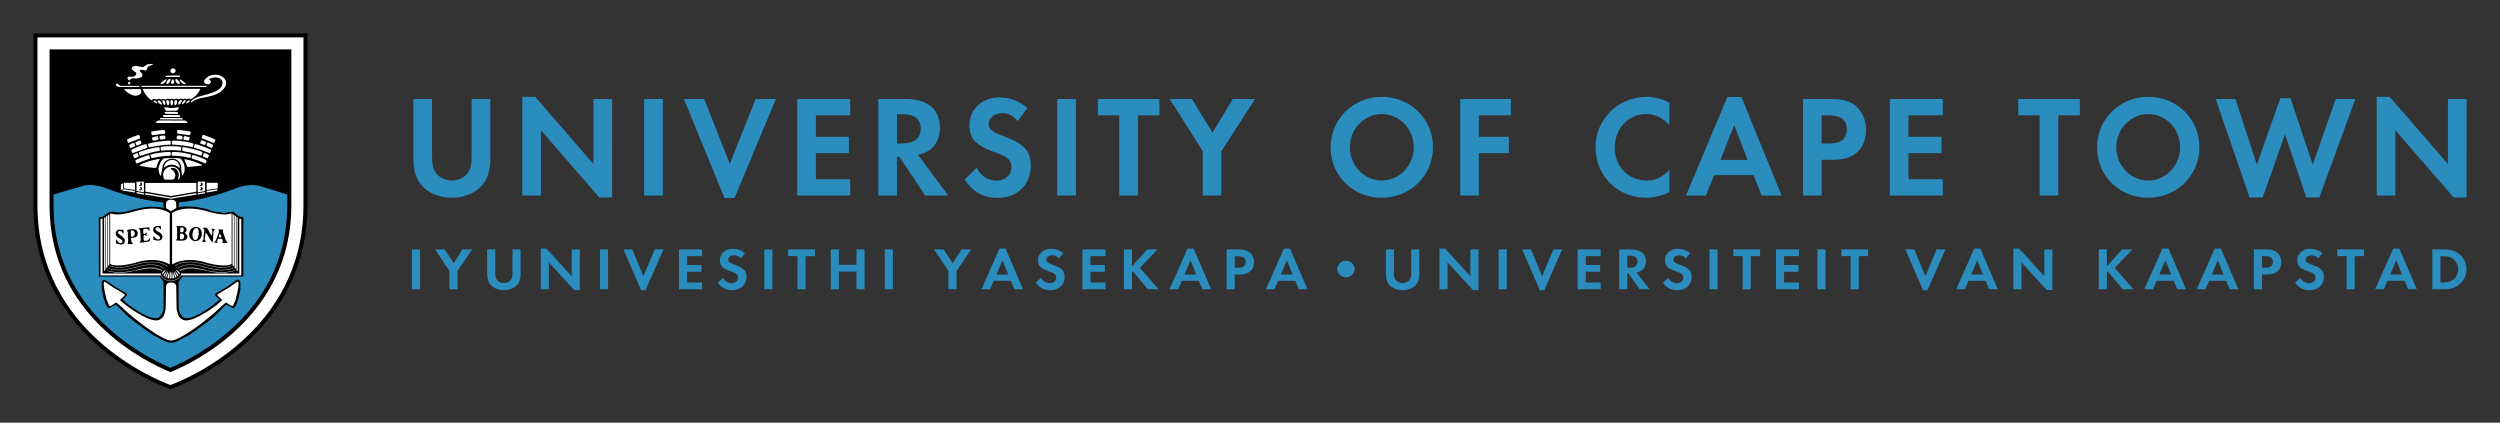 <?xml version="1.0" encoding="UTF-8" standalone="no"?>
<!-- Generator: Adobe Illustrator 11 Build 196, SVG Export Plug-In . SVG Version: 6.0.0 Build 78)  -->

<svg
   xmlns:ns5="http://ns.adobe.com/SaveForWeb/1.0/"
   xmlns:ns4="http://ns.adobe.com/Variables/1.0/"
   xmlns:ns3="http://ns.adobe.com/AdobeIllustrator/10.0/"
   xmlns:xapGImg="http://ns.adobe.com/xap/1.0/g/img/"
   xmlns:xap="http://ns.adobe.com/xap/1.0/"
   xmlns:x="adobe:ns:meta/"
   xmlns:dc="http://purl.org/dc/elements/1.1/"
   xmlns:cc="http://creativecommons.org/ns#"
   xmlns:rdf="http://www.w3.org/1999/02/22-rdf-syntax-ns#"
   xmlns:svg="http://www.w3.org/2000/svg"
   xmlns="http://www.w3.org/2000/svg"
   xmlns:sodipodi="http://sodipodi.sourceforge.net/DTD/sodipodi-0.dtd"
   xmlns:inkscape="http://www.inkscape.org/namespaces/inkscape"
   ns3:viewOrigin="115.6538 447.5581"
   ns3:rulerOrigin="0 0"
   ns3:pageBounds="0 842 595 0"
   width="373.967"
   height="63.226"
   viewBox="0 0 373.967 63.226"
   overflow="visible"
   enable-background="new 0 0 363.968 53.226"
   xml:space="preserve"
   version="1.1"
   id="svg249"
   sodipodi:docname="UCT_Horizontal.svg"
   inkscape:version="0.92.3 (2405546, 2018-03-11)"
   style="overflow:visible"><rect x="0" y="0" width="373.967" height="63.226" fill="#333333" stroke="none"/><defs
   id="defs253" /><sodipodi:namedview
   pagecolor="#ffffff"
   bordercolor="#666666"
   borderopacity="1"
   objecttolerance="10"
   gridtolerance="10"
   guidetolerance="10"
   inkscape:pageopacity="0"
   inkscape:pageshadow="2"
   inkscape:window-width="1920"
   inkscape:window-height="1017"
   id="namedview251"
   showgrid="false"
   inkscape:zoom="0.7802884"
   inkscape:cx="186.98399"
   inkscape:cy="31.612999"
   inkscape:window-x="1592"
   inkscape:window-y="-8"
   inkscape:window-maximized="1"
   inkscape:current-layer="layer1"
   fit-margin-top="5"
   fit-margin-left="5"
   fit-margin-bottom="5"
   fit-margin-right="5" />
		
	<g
   inkscape:groupmode="layer"
   id="layer1"
   inkscape:label="Layer 1"
   transform="translate(5,5)"><path
     style="clip-rule:evenodd;fill:#2b8cbe;fill-rule:evenodd"
     inkscape:connector-curvature="0"
     id="path6"
     d="m 360.057,37.258 v -3.939 h 0.327 c 0.784,0 1.26,0.134 1.661,0.482 0.42,0.357 0.672,0.911 0.672,1.483 0,0.572 -0.252,1.144 -0.672,1.5 -0.383,0.331 -0.877,0.474 -1.661,0.474 z m -1.214,1.01 h 1.773 c 0.943,0 1.624,-0.205 2.222,-0.688 0.709,-0.554 1.129,-1.411 1.129,-2.287 0,-1.76 -1.372,-2.984 -3.341,-2.984 h -1.783 z m -4.534,-2.198 h -1.773 l 0.905,-2.144 z m 0.382,0.938 0.532,1.26 h 1.297 l -2.613,-6.083 h -0.915 l -2.697,6.083 h 1.288 l 0.56,-1.26 z m -7.458,1.26 v -4.949 h 1.4 v -1.01 h -4.004 v 1.01 h 1.391 v 4.949 z m -4.824,-5.396 c -0.522,-0.438 -1.148,-0.661 -1.829,-0.661 -1.102,0 -1.941,0.732 -1.941,1.706 0,0.822 0.392,1.242 1.531,1.635 0.476,0.161 0.719,0.268 0.84,0.34 0.243,0.152 0.364,0.366 0.364,0.616 0,0.482 -0.401,0.84 -0.943,0.84 -0.579,0 -1.045,-0.277 -1.325,-0.795 l -0.784,0.723 c 0.56,0.787 1.232,1.135 2.156,1.135 1.26,0 2.146,-0.804 2.146,-1.957 0,-0.947 -0.411,-1.375 -1.792,-1.858 -0.728,-0.259 -0.943,-0.429 -0.943,-0.75 0,-0.375 0.383,-0.661 0.905,-0.661 0.364,0 0.663,0.143 0.98,0.482 z m -9.042,2.18 v -1.733 h 0.42 c 0.831,0 1.213,0.268 1.213,0.857 0,0.59 -0.374,0.875 -1.139,0.875 h -0.494 z m 0,1.009 h 0.784 c 1.344,0 2.101,-0.679 2.101,-1.885 0,-0.545 -0.234,-1.072 -0.635,-1.412 -0.392,-0.331 -0.831,-0.456 -1.643,-0.456 h -1.82 v 5.958 h 1.213 z m -5.748,0.009 h -1.773 l 0.905,-2.144 z m 0.382,0.938 0.532,1.26 h 1.297 l -2.613,-6.083 h -0.915 l -2.697,6.083 h 1.288 l 0.56,-1.26 z m -8.222,-0.938 h -1.773 l 0.906,-2.144 z m 0.383,0.938 0.532,1.26 h 1.297 l -2.613,-6.083 h -0.915 l -2.697,6.083 h 1.288 l 0.56,-1.26 z M 310.16,34.829 v -2.52 h -1.213 v 5.958 h 1.213 V 35.73 l 0.149,-0.144 2.212,2.68 h 1.596 l -2.772,-3.207 2.632,-2.751 h -1.531 z m -13.991,3.439 h 1.213 v -4.029 l 3.79,4.145 h 0.84 v -6.075 h -1.213 v 4.011 l -3.79,-4.145 h -0.84 z m -4.535,-2.198 h -1.773 l 0.905,-2.144 z m 0.383,0.938 0.532,1.26 h 1.297 l -2.613,-6.083 h -0.915 l -2.697,6.083 h 1.288 l 0.56,-1.26 z M 281.35,32.309 h -1.325 l 2.641,6.11 h 0.654 l 2.688,-6.11 h -1.315 l -1.681,4.002 z m -8.307,5.959 v -4.949 h 1.4 v -1.01 h -4.004 v 1.01 h 1.391 v 4.949 z m -4.964,-5.959 h -1.213 v 5.958 h 1.213 z m -3.977,1.01 v -1.01 h -3.444 v 5.958 h 3.444 v -1.009 h -2.23 V 35.65 h 2.146 v -1.01 h -2.146 v -1.322 h 2.23 z m -7.215,4.949 v -4.949 h 1.4 v -1.01 h -4.004 v 1.01 h 1.391 v 4.949 z m -4.964,-5.959 h -1.213 v 5.958 h 1.213 z m -4.087,0.563 c -0.523,-0.438 -1.148,-0.661 -1.83,-0.661 -1.101,0 -1.941,0.732 -1.941,1.706 0,0.822 0.392,1.242 1.53,1.635 0.476,0.161 0.719,0.268 0.84,0.34 0.243,0.152 0.364,0.366 0.364,0.616 0,0.482 -0.401,0.84 -0.942,0.84 -0.579,0 -1.045,-0.277 -1.326,-0.795 l -0.784,0.723 c 0.56,0.787 1.232,1.135 2.156,1.135 1.26,0 2.147,-0.804 2.147,-1.957 0,-0.947 -0.411,-1.375 -1.792,-1.858 -0.729,-0.259 -0.943,-0.429 -0.943,-0.75 0,-0.375 0.383,-0.661 0.905,-0.661 0.364,0 0.663,0.143 0.98,0.482 z m -9.416,2.18 v -1.805 h 0.373 c 0.756,0 1.167,0.304 1.167,0.885 0,0.598 -0.411,0.92 -1.186,0.92 z m 1.372,0.705 c 0.915,-0.179 1.418,-0.777 1.418,-1.688 0,-1.116 -0.803,-1.76 -2.203,-1.76 h -1.801 v 5.958 h 1.213 v -2.394 h 0.159 l 1.68,2.394 h 1.493 z m -5.349,-2.438 v -1.01 h -3.444 v 5.958 h 3.444 v -1.009 h -2.23 V 35.65 h 2.146 v -1.01 h -2.146 v -1.322 h 2.23 z m -10.424,-1.01 h -1.325 l 2.642,6.11 h 0.653 l 2.688,-6.11 h -1.316 l -1.68,4.002 z m -3.629,0 h -1.214 v 5.958 h 1.214 z m -10.07,5.959 h 1.213 v -4.029 l 3.789,4.145 h 0.84 v -6.075 h -1.213 v 4.011 l -3.79,-4.145 h -0.84 v 6.093 z m -6.802,-5.959 h -1.213 v 3.645 c 0,0.697 0.14,1.188 0.458,1.59 0.429,0.536 1.194,0.858 2.044,0.858 0.85,0 1.615,-0.322 2.044,-0.858 0.317,-0.402 0.458,-0.893 0.458,-1.59 v -3.645 h -1.213 v 3.413 c 0,0.607 -0.037,0.804 -0.196,1.063 -0.206,0.339 -0.625,0.554 -1.092,0.554 -0.467,0 -0.887,-0.214 -1.092,-0.554 -0.159,-0.259 -0.196,-0.456 -0.196,-1.063 v -3.413 z m -7.168,1.697 c -0.728,0 -1.307,0.554 -1.307,1.233 0,0.688 0.579,1.242 1.307,1.242 0.7,0 1.279,-0.562 1.279,-1.242 0,-0.678 -0.579,-1.233 -1.279,-1.233 z m -7.979,2.064 h -1.773 l 0.905,-2.144 z m 0.382,0.938 0.532,1.26 h 1.297 l -2.613,-6.083 h -0.915 l -2.697,6.083 h 1.288 l 0.56,-1.26 z m -9.051,-1.956 v -1.733 h 0.42 c 0.831,0 1.213,0.268 1.213,0.857 0,0.59 -0.374,0.875 -1.139,0.875 h -0.494 z m 0,1.009 h 0.784 c 1.344,0 2.1,-0.679 2.1,-1.885 0,-0.545 -0.233,-1.072 -0.635,-1.412 -0.392,-0.331 -0.831,-0.456 -1.643,-0.456 h -1.82 v 5.958 h 1.213 v -2.205 z m -5.748,0.009 h -1.773 l 0.905,-2.144 z m 0.382,0.938 0.532,1.26 h 1.297 l -2.613,-6.083 h -0.915 l -2.697,6.083 h 1.288 l 0.56,-1.26 z m -10.003,-2.179 v -2.52 h -1.213 v 5.958 h 1.213 V 35.73 l 0.149,-0.144 2.212,2.68 h 1.596 l -2.772,-3.207 2.632,-2.751 h -1.531 z m -3.977,-1.51 v -1.01 h -3.444 v 5.958 h 3.444 v -1.009 h -2.23 V 35.65 h 2.146 v -1.01 h -2.146 v -1.322 h 2.23 z m -6.317,-0.447 c -0.523,-0.438 -1.148,-0.661 -1.83,-0.661 -1.101,0 -1.941,0.732 -1.941,1.706 0,0.822 0.392,1.242 1.531,1.635 0.476,0.161 0.719,0.268 0.84,0.34 0.243,0.152 0.364,0.366 0.364,0.616 0,0.482 -0.401,0.84 -0.943,0.84 -0.579,0 -1.045,-0.277 -1.325,-0.795 l -0.784,0.723 c 0.56,0.787 1.232,1.135 2.156,1.135 1.26,0 2.147,-0.804 2.147,-1.957 0,-0.947 -0.411,-1.375 -1.792,-1.858 -0.728,-0.259 -0.942,-0.429 -0.942,-0.75 0,-0.375 0.382,-0.661 0.905,-0.661 0.364,0 0.663,0.143 0.98,0.482 z m -8.212,3.198 h -1.773 l 0.905,-2.144 z m 0.382,0.938 0.532,1.26 h 1.297 l -2.613,-6.083 h -0.915 l -2.697,6.083 h 1.288 l 0.56,-1.26 z m -9.333,-1.474 v 2.733 h 1.213 v -2.733 l 2.184,-3.225 h -1.447 l -1.316,2.073 -1.344,-2.073 h -1.438 z m -8.315,-3.225 h -1.213 v 5.958 h 1.213 z m -8.073,2.305 v -2.305 h -1.213 v 5.958 h 1.213 v -2.644 h 2.632 v 2.644 h 1.213 v -5.958 h -1.213 v 2.305 z m -4.984,3.654 v -4.949 h 1.4 v -1.01 H 112.9 v 1.01 h 1.391 v 4.949 z m -4.964,-5.959 h -1.213 v 5.958 h 1.213 z m -4.087,0.563 c -0.522,-0.438 -1.147,-0.661 -1.829,-0.661 -1.102,0 -1.941,0.732 -1.941,1.706 0,0.822 0.392,1.242 1.531,1.635 0.476,0.161 0.719,0.268 0.84,0.34 0.243,0.152 0.364,0.366 0.364,0.616 0,0.482 -0.401,0.84 -0.943,0.84 -0.579,0 -1.045,-0.277 -1.325,-0.795 l -0.784,0.723 c 0.56,0.787 1.232,1.135 2.156,1.135 1.26,0 2.146,-0.804 2.146,-1.957 0,-0.947 -0.411,-1.375 -1.792,-1.858 -0.728,-0.259 -0.942,-0.429 -0.942,-0.75 0,-0.375 0.382,-0.661 0.905,-0.661 0.364,0 0.663,0.143 0.98,0.482 z m -6.441,0.447 v -1.01 h -3.444 v 5.958 h 3.444 v -1.009 h -2.23 V 35.65 h 2.146 v -1.01 h -2.146 v -1.322 h 2.23 z m -10.424,-1.01 h -1.325 l 2.641,6.11 h 0.653 l 2.688,-6.11 h -1.316 l -1.68,4.002 z m -3.63,0 h -1.213 v 5.958 h 1.213 z m -10.07,5.959 h 1.213 v -4.029 l 3.79,4.145 h 0.84 v -6.075 h -1.213 v 4.011 l -3.79,-4.145 h -0.84 z m -6.802,-5.959 h -1.214 v 3.645 c 0,0.697 0.14,1.188 0.458,1.59 0.429,0.536 1.195,0.858 2.044,0.858 0.85,0 1.615,-0.322 2.044,-0.858 0.317,-0.402 0.457,-0.893 0.457,-1.59 v -3.645 h -1.213 v 3.413 c 0,0.607 -0.037,0.804 -0.196,1.063 -0.206,0.339 -0.625,0.554 -1.092,0.554 -0.466,0 -0.887,-0.214 -1.092,-0.554 -0.159,-0.259 -0.196,-0.456 -0.196,-1.063 z m -6.86,3.225 v 2.733 h 1.213 v -2.733 l 2.184,-3.225 h -1.446 l -1.316,2.073 -1.344,-2.073 H 60.08 Z m -4.394,-3.225 h -1.213 v 5.958 h 1.213 z"
     ns3:knockout="Off" /><path
     style="clip-rule:evenodd;fill:#2b8cbe;fill-rule:evenodd"
     inkscape:connector-curvature="0"
     id="path8"
     d="m 350.527,24.253 h 2.791 v -9.767 l 8.716,10.048 h 1.933 V 9.809 h -2.792 v 9.724 L 352.46,9.484 h -1.933 z M 329.384,9.809 h -2.941 l 5.066,14.726 h 1.954 l 3.349,-9.442 3.177,9.442 h 1.954 l 5.388,-14.726 h -2.941 l -3.435,9.832 -3.328,-9.962 h -1.524 l -3.5,9.962 z m -13.027,2.253 c 2.641,0 4.766,2.23 4.766,4.959 0,2.75 -2.147,4.981 -4.766,4.981 -2.641,0 -4.788,-2.23 -4.788,-4.981 0,-2.729 2.147,-4.959 4.788,-4.959 z m 0,-2.578 c -4.294,0 -7.665,3.335 -7.665,7.58 0,4.245 3.328,7.515 7.665,7.515 4.272,0 7.643,-3.313 7.643,-7.558 0,-4.224 -3.349,-7.537 -7.643,-7.537 z M 302.896,24.253 V 12.256 h 3.22 V 9.809 h -9.21 v 2.447 h 3.199 V 24.253 Z M 285.612,12.256 V 9.809 h -7.922 v 14.444 h 7.922 v -2.447 h -5.131 v -3.898 h 4.938 v -2.447 h -4.938 v -3.205 z m -18.115,4.202 v -4.201 h 0.966 c 1.911,0 2.791,0.649 2.791,2.079 0,1.429 -0.859,2.122 -2.62,2.122 z m 0,2.447 h 1.803 c 3.092,0 4.831,-1.646 4.831,-4.569 0,-1.321 -0.537,-2.599 -1.46,-3.422 C 271.77,10.113 270.76,9.81 268.893,9.81 h -4.187 v 14.444 h 2.791 z m -11.076,0.021 h -4.08 l 2.083,-5.197 z m 0.88,2.274 1.224,3.053 h 2.984 L 255.498,9.505 h -2.104 l -6.204,14.748 h 2.962 L 251.44,21.2 Z M 244.724,10.372 c -1.224,-0.627 -2.233,-0.888 -3.436,-0.888 -4.229,0 -7.621,3.357 -7.621,7.558 0,4.245 3.306,7.536 7.557,7.536 1.202,0 2.232,-0.238 3.5,-0.845 V 20.42 c -1.117,1.126 -2.104,1.581 -3.371,1.581 -2.812,0 -4.809,-2.058 -4.809,-4.981 0,-2.772 2.061,-4.959 4.68,-4.959 1.331,0 2.34,0.477 3.5,1.624 z m -23.718,1.884 V 9.809 h -7.579 v 14.444 h 2.791 v -6.345 h 4.487 v -2.447 h -4.487 V 12.256 Z M 201.71,12.062 c 2.641,0 4.766,2.23 4.766,4.959 0,2.75 -2.146,4.981 -4.766,4.981 -2.641,0 -4.788,-2.23 -4.788,-4.981 0.001,-2.729 2.147,-4.959 4.788,-4.959 z m 0,-2.578 c -4.294,0 -7.665,3.335 -7.665,7.58 0,4.245 3.328,7.515 7.665,7.515 4.272,0 7.643,-3.313 7.643,-7.558 0,-4.224 -3.349,-7.537 -7.643,-7.537 z m -26.792,8.143 v 6.626 h 2.791 v -6.626 l 5.024,-7.818 h -3.328 l -3.027,5.024 -3.091,-5.024 h -3.307 z m -9.704,6.626 V 12.256 h 3.221 V 9.809 h -9.21 v 2.447 h 3.199 V 24.253 Z M 155.943,9.809 h -2.792 v 14.444 h 2.792 z m -7.254,1.364 c -1.202,-1.061 -2.641,-1.602 -4.208,-1.602 -2.533,0 -4.465,1.776 -4.465,4.136 0,1.992 0.901,3.01 3.521,3.963 1.095,0.39 1.653,0.649 1.932,0.823 0.558,0.368 0.837,0.888 0.837,1.494 0,1.169 -0.923,2.036 -2.168,2.036 -1.331,0 -2.404,-0.672 -3.048,-1.928 l -1.804,1.754 c 1.288,1.905 2.834,2.75 4.959,2.75 2.898,0 4.938,-1.949 4.938,-4.743 0,-2.295 -0.945,-3.334 -4.122,-4.504 -1.675,-0.628 -2.168,-1.04 -2.168,-1.819 0,-0.91 0.88,-1.603 2.083,-1.603 0.837,0 1.524,0.347 2.254,1.169 z m -19.512,5.285 v -4.375 h 0.858 c 1.74,0 2.684,0.736 2.684,2.144 0,1.451 -0.944,2.23 -2.727,2.23 h -0.815 z m 3.156,1.71 c 2.104,-0.433 3.263,-1.884 3.263,-4.093 0,-2.707 -1.847,-4.266 -5.067,-4.266 h -4.144 v 14.444 h 2.791 V 18.45 h 0.365 l 3.864,5.804 h 3.435 z M 122.176,12.256 V 9.809 h -7.922 v 14.444 h 7.922 v -2.447 h -5.131 v -3.898 h 4.938 v -2.447 h -4.938 v -3.205 z m -21.83,-2.447 h -3.048 l 6.075,14.812 h 1.503 l 6.183,-14.812 h -3.027 l -3.865,9.702 z m -6.201,0 h -2.791 v 14.444 h 2.791 z M 73.128,24.253 h 2.792 v -9.767 l 8.716,10.048 h 1.932 V 9.809 h -2.791 v 9.724 L 75.061,9.484 H 73.128 Z M 59.629,9.809 h -2.791 v 8.836 c 0,1.689 0.322,2.88 1.052,3.854 0.987,1.299 2.748,2.079 4.702,2.079 1.954,0 3.714,-0.78 4.702,-2.079 0.73,-0.975 1.052,-2.166 1.052,-3.854 V 9.809 h -2.792 v 8.272 c 0,1.473 -0.085,1.949 -0.451,2.577 -0.472,0.823 -1.438,1.343 -2.512,1.343 -1.074,0 -2.04,-0.52 -2.512,-1.343 -0.365,-0.628 -0.451,-1.104 -0.451,-2.577 V 9.809 Z"
     ns3:knockout="Off" /><g
     id="g238">
								<path
   style="clip-rule:evenodd;fill-rule:evenodd"
   inkscape:connector-curvature="0"
   id="path10"
   d="m 0,0 h 40.996 c 0,0 0,15.687 0,25.717 0,20.632 -20.498,27.509 -20.498,27.509 C 20.498,53.226 0,46.349 0,25.746 0,15.705 0,0 0,0 Z"
   ns3:knockout="Off" />
								<path
   style="clip-rule:evenodd;fill:#ffffff;fill-rule:evenodd"
   inkscape:connector-curvature="0"
   id="path12"
   d="M 40.393,0.598 V 25.717 C 40.393,44.74 22.558,51.835 20.498,52.591 18.438,51.835 0.603,44.742 0.603,25.746 V 0.598 Z"
   ns3:knockout="Off" />
								<path
   style="clip-rule:evenodd;fill-rule:evenodd"
   inkscape:connector-curvature="0"
   id="path14"
   d="M 38.584,25.717 C 38.584,42.218 24.16,49.17 20.498,50.664 16.835,49.17 2.412,42.221 2.412,25.746 V 2.393 h 36.172 z"
   ns3:knockout="Off" />
								<path
   style="clip-rule:evenodd;fill-rule:evenodd"
   inkscape:connector-curvature="0"
   id="path16"
   d="M 20.498,50.016 C 16.532,48.35 3.015,41.496 3.015,25.746 V 2.991 H 37.982 V 25.717 C 37.981,41.493 24.463,48.351 20.498,50.016 Z"
   ns3:knockout="Off" />
								<path
   style="fill:#ffffff"
   inkscape:connector-curvature="0"
   id="path18"
   d="m 20.654,19.917 c 0.815,0 1.284,0.595 1.284,1.284 0,0.176 -0.052,0.501 -0.205,0.646 h -0.086 c 0,0 -0.029,10e-4 -0.029,-0.057 0,-0.059 0.068,-0.19 0.089,-0.286 0.024,-0.114 0.034,-0.292 0.034,-0.351 0,-0.376 -0.31,-1.024 -0.756,-1.024 h -0.339 c -0.062,0 -0.068,0.044 -0.115,0.086 0.052,0.199 0.237,0.185 0.381,0.317 0.213,0.197 0.311,0.533 0.311,0.738 0,0.159 -0.143,0.602 -0.411,0.602 h -1.081 c -0.231,0 -0.287,-0.365 -0.287,-0.461 0,-0.058 -0.05,-0.128 -0.05,-0.187 0,-0.66 0.52,-1.307 1.26,-1.307 z"
   ns3:knockout="Off" />
								<path
   style="fill:#ffffff"
   inkscape:connector-curvature="0"
   id="path20"
   d="m 20.765,18.929 c 0.155,0 0.588,0.083 0.692,0.224 0.051,0.067 0.16,0.106 0.16,0.165 0,0.006 0.271,0.43 0.268,0.545 v 0.267 c -0.469,-0.384 -0.802,-0.495 -1.232,-0.495 -0.395,0 -0.738,0.136 -1.128,0.448 -0.008,-0.035 -0.034,-0.023 -0.034,-0.081 0,-0.06 0.042,-0.119 0.057,-0.168 0.183,-0.588 0.671,-0.905 1.217,-0.905 z"
   ns3:knockout="Off" />
								<path
   style="fill:#ffffff"
   inkscape:connector-curvature="0"
   id="path22"
   d="m 22.613,18.812 c 0.848,0.136 1.77,0.42 2.658,0.881 -0.056,0.034 -0.112,0.069 -0.159,0.073 -0.688,0.086 -1.384,0.174 -2.082,0.219 -0.153,-0.359 -0.45,-1.057 -0.45,-1.116 0,-0.058 0.003,-0.031 0.033,-0.057 z"
   ns3:knockout="Off" />
								<path
   style="fill:#ffffff"
   inkscape:connector-curvature="0"
   id="path24"
   d="m 18.666,18.788 0.257,0.029 c -0.275,0.401 -0.445,0.819 -0.546,1.288 h -0.375 c -0.472,0.001 -1.933,-0.259 -2.187,-0.362 0.913,-0.556 1.938,-0.758 2.851,-0.955 z"
   ns3:knockout="Off" />
								<path
   style="fill:#ffffff"
   inkscape:connector-curvature="0"
   id="path26"
   d="m 21.507,18.646 c 0.125,0.023 0.284,0.007 0.422,0.055 0.325,0.114 0.65,0.866 0.65,1.134 0,0.059 0.023,0.136 0.048,0.214 -0.027,0.029 -0.023,0.044 0.001,0.327 -0.022,0.271 -0.122,0.691 -0.412,0.929 -0.029,-0.747 -0.131,-0.561 -0.106,-1.259 0.009,-0.259 -0.102,-0.599 -0.361,-0.872 -0.346,-0.367 -0.618,-0.434 -0.985,-0.434 -0.879,0 -1.469,0.735 -1.469,1.329 0,0.059 -0.026,0.075 -0.035,0.097 -0.015,0.093 0.005,0.19 -0.009,0.281 -0.043,0.286 -0.191,0.564 -0.158,0.854 -0.191,-0.004 -0.341,-0.569 -0.341,-0.726 0,-0.059 -0.05,-0.141 -0.05,-0.2 0,-0.524 0.438,-1.601 0.9,-1.708 z"
   ns3:knockout="Off" />
								<path
   style="fill:#ffffff"
   inkscape:connector-curvature="0"
   id="path28"
   d="m 17.247,18.198 c 0.118,0 0.198,0.436 0.198,0.436 0,0.18 -0.165,0.131 -0.329,0.205 -0.234,0.106 -0.498,0.177 -0.742,0.258 -0.296,0.104 -0.616,0.253 -0.919,0.396 -0.1,-0.116 -0.208,-0.343 -0.208,-0.458 0,-0.206 1.917,-0.837 2,-0.837 z"
   ns3:knockout="Off" />
								<path
   style="fill:#ffffff"
   inkscape:connector-curvature="0"
   id="path30"
   d="m 23.827,18.176 c 0.132,0 2.085,0.643 2.085,0.87 0,0.081 -0.141,0.4 -0.208,0.4 -0.063,0 -0.568,-0.232 -0.845,-0.348 -0.336,-0.141 -0.722,-0.228 -1.086,-0.367 -0.106,-0.039 -0.106,-0.125 -0.106,-0.156 0,-0.014 0.07,-0.399 0.16,-0.399 z"
   ns3:knockout="Off" />
								<path
   style="fill:#ffffff"
   inkscape:connector-curvature="0"
   id="path32"
   d="m 15.586,17.894 c 0.079,0.146 0.179,0.411 0.179,0.47 0,0.095 -0.522,0.305 -0.632,0.33 -0.023,-0.017 -0.232,-0.405 -0.232,-0.47 -10e-4,-0.09 0.495,-0.331 0.685,-0.33 z"
   ns3:knockout="Off" />
								<path
   style="fill:#ffffff"
   inkscape:connector-curvature="0"
   id="path34"
   d="m 25.555,17.871 c 0.068,0 0.704,0.283 0.704,0.376 0,0.059 -0.125,0.299 -0.204,0.445 -0.047,-0.009 -0.71,-0.221 -0.71,-0.375 0,-0.076 0.148,-0.446 0.21,-0.446 z"
   ns3:knockout="Off" />
								<path
   style="fill:#ffffff"
   inkscape:connector-curvature="0"
   id="path36"
   d="m 20.889,17.729 c 0.061,0 0.098,0.005 0.568,0.023 0.669,0.024 1.417,0.162 2.133,0.381 v 0.122 c 0.001,0.1 -0.088,0.369 -0.171,0.369 -0.062,0 -0.681,-0.161 -1.001,-0.207 -0.293,-0.044 -0.617,-0.054 -0.913,-0.1 L 20.761,18.292 C 20.733,18.267 20.707,18.243 20.68,18.216 v -0.384 c 0.028,-0.046 0.146,-0.103 0.209,-0.103 z"
   ns3:knockout="Off" />
								<path
   style="fill:#ffffff"
   inkscape:connector-curvature="0"
   id="path38"
   d="m 20.474,17.729 c 0.054,0.074 0.082,0.175 0.082,0.235 0,0.347 -0.127,0.353 -0.461,0.353 h -0.313 c -0.392,0 -1.886,0.329 -2.053,0.329 -0.13,0 -0.21,-0.317 -0.21,-0.411 0,-0.059 0.002,-0.079 0.036,-0.122 0.169,-0.055 0.367,-0.1 0.566,-0.144 0.537,-0.117 1.087,-0.152 1.631,-0.217 z"
   ns3:knockout="Off" />
								<path
   style="fill:#ffffff"
   inkscape:connector-curvature="0"
   id="path40"
   d="m 22.419,16.999 c 0.266,0 2.876,0.577 2.876,0.812 0,0.12 -0.165,0.444 -0.206,0.482 -0.526,-0.166 -1.062,-0.351 -1.611,-0.49 -0.37,-0.091 -0.847,-0.095 -1.217,-0.269 0.023,-0.267 0.027,-0.281 -0.002,-0.312 0.029,-0.05 0.019,-0.223 0.16,-0.223 z"
   ns3:knockout="Off" />
								<path
   style="fill:#ffffff"
   inkscape:connector-curvature="0"
   id="path42"
   d="m 18.795,16.999 c 0.116,0.134 0.106,0.339 0.106,0.47 0,0.145 -0.186,0.126 -0.308,0.147 -0.394,0.07 -0.821,0.138 -1.208,0.259 -0.436,0.135 -0.996,0.35 -1.441,0.44 -0.081,-0.146 -0.18,-0.388 -0.18,-0.445 0,-0.167 0.521,-0.283 0.552,-0.292 0.785,-0.267 1.685,-0.486 2.479,-0.579 z"
   ns3:knockout="Off" />
								<path
   style="fill:#ffffff"
   inkscape:connector-curvature="0"
   id="path44"
   d="m 21.306,16.879 c 0.061,0 0.498,0.048 0.749,0.078 0.052,0.044 0.081,0.087 0.081,0.146 0,0.059 -0.025,0.17 -0.049,0.234 0.021,0.017 -0.011,0.123 -0.029,0.2 -0.625,-0.021 -0.863,-0.069 -0.924,-0.069 h -1.179 c -0.062,0 -0.546,0.048 -0.823,0.07 -0.09,-0.097 -0.106,-0.285 -0.106,-0.4 0,-0.059 0.002,-0.112 0.03,-0.155 0.251,-0.056 0.689,-0.104 0.752,-0.104 z"
   ns3:knockout="Off" />
								<path
   style="fill:#ffffff"
   inkscape:connector-curvature="0"
   id="path46"
   d="m 16.839,16.575 c 0.062,0 0.085,0.005 0.1,0.03 0.035,0.119 0.11,0.302 0.108,0.362 v 0.145 l -2.238,0.805 c -0.104,-0.146 -0.181,-0.365 -0.181,-0.423 0,-0.093 0.294,-0.229 0.329,-0.243 0.152,-0.073 1.5,-0.676 1.882,-0.676 z"
   ns3:knockout="Off" />
								<path
   style="fill:#ffffff"
   inkscape:connector-curvature="0"
   id="path48"
   d="m 24.235,16.551 c 0.148,0 2.345,0.734 2.345,0.918 0,0.059 -0.1,0.276 -0.159,0.395 -0.016,0.024 -0.026,0.03 -0.088,0.03 -0.062,0 -1.02,-0.4 -1.547,-0.584 -0.213,-0.074 -0.479,-0.113 -0.693,-0.202 -0.054,-0.023 -0.08,-0.086 -0.08,-0.144 0,-0.058 0.075,-0.264 0.134,-0.38 0.021,-0.009 0.026,-0.033 0.088,-0.033 z"
   ns3:knockout="Off" />
								<path
   style="fill:#ffffff"
   inkscape:connector-curvature="0"
   id="path50"
   d="m 15,16.362 c 0.062,0 0.065,0.025 0.086,0.034 0.061,0.114 0.136,0.332 0.136,0.391 0,0.103 -0.604,0.346 -0.708,0.376 C 14.466,17.112 14.309,16.785 14.309,16.704 14.31,16.64 14.954,16.362 15,16.362 Z"
   ns3:knockout="Off" />
								<path
   style="fill:#ffffff"
   inkscape:connector-curvature="0"
   id="path52"
   d="m 26.098,16.314 c 0.099,0 0.778,0.336 0.778,0.413 0,0.097 -0.139,0.412 -0.223,0.412 -0.062,0 -0.487,-0.212 -0.735,-0.316 -0.025,-0.015 -0.03,-0.025 -0.03,-0.084 0,-0.06 0.074,-0.211 0.074,-0.27 0.001,-0.059 0.074,-0.155 0.136,-0.155 z"
   ns3:knockout="Off" />
								<path
   style="fill:#ffffff"
   inkscape:connector-curvature="0"
   id="path54"
   d="m 21.062,16.033 c 0.062,0 0.399,0.005 0.89,0.046 0.33,0.03 2.011,0.292 2.011,0.459 0,0.121 -0.061,0.34 -0.156,0.481 -0.354,-0.069 -0.723,-0.149 -1.068,-0.205 -0.515,-0.082 -1.519,-0.17 -1.581,-0.17 H 20.812 C 20.76,16.62 20.73,16.567 20.703,16.517 c 0,-0.025 0.025,-0.048 0,-0.237 0.006,-0.274 0.166,-0.247 0.359,-0.247 z"
   ns3:knockout="Off" />
								<path
   style="fill:#ffffff"
   inkscape:connector-curvature="0"
   id="path56"
   d="m 20.37,16.033 c 0.061,0 0.073,0.023 0.152,0.051 0.002,0.03 0.034,0.078 0.033,0.483 -0.027,0.027 -0.052,0.051 -0.081,0.078 h -0.446 c -0.584,0 -2.6,0.376 -2.749,0.4 C 17.225,16.92 17.15,16.718 17.151,16.66 v -0.152 c 0.701,-0.227 1.471,-0.333 2.206,-0.404 0.416,-0.039 0.951,-0.071 1.013,-0.071 z"
   ns3:knockout="Off" />
								<path
   style="fill:#ffffff"
   inkscape:connector-curvature="0"
   id="path58"
   d="m 25.104,15.987 h 0.103 c 0.037,-10e-4 0.632,0.208 0.632,0.293 0,0.093 -0.135,0.411 -0.234,0.411 -0.062,0 -0.402,-0.116 -0.597,-0.198 -0.024,-0.008 -0.057,-0.061 -0.057,-0.121 -0.001,-0.058 0.1,-0.261 0.153,-0.385 z"
   ns3:knockout="Off" />
								<path
   style="fill:#ffffff"
   inkscape:connector-curvature="0"
   id="path60"
   d="m 15.975,15.986 c 0.074,0 0.184,0.434 0.184,0.447 0,0.06 -0.005,0.068 -0.03,0.083 -0.223,0.105 -0.598,0.248 -0.661,0.248 -0.083,0 -0.221,-0.424 -0.221,-0.46 0,-0.054 0.695,-0.318 0.728,-0.318 z"
   ns3:knockout="Off" />
								<path
   style="fill:#ffffff"
   inkscape:connector-curvature="0"
   id="path62"
   d="m 22.536,15.375 h 0.177 c 0.062,-10e-4 0.426,0.093 0.629,0.144 0.003,0.031 0.027,0.019 0.027,0.078 0,0.064 -0.089,0.436 -0.171,0.436 -0.062,0 -0.438,-0.066 -0.656,-0.103 -0.047,-0.006 -0.111,-0.084 -0.111,-0.145 0,-0.058 0.05,-0.262 0.105,-0.41 z"
   ns3:knockout="Off" />
								<path
   style="fill:#ffffff"
   inkscape:connector-curvature="0"
   id="path64"
   d="m 18.568,15.374 c 0.099,0 0.135,0.379 0.135,0.411 0,0.245 -0.731,0.248 -0.857,0.245 -0.054,-0.122 -0.105,-0.351 -0.105,-0.409 0,-0.125 0.727,-0.247 0.827,-0.247 z"
   ns3:knockout="Off" />
								<path
   style="fill:#ffffff"
   inkscape:connector-curvature="0"
   id="path66"
   d="m 21.499,15.282 c 0.087,-0.002 0.809,-0.076 0.809,0.197 0,0.059 -0.024,0.238 -0.053,0.36 -0.053,0.026 -0.145,0.028 -0.207,0.028 -0.193,0 -0.409,0.009 -0.593,-0.081 -0.033,-0.041 -0.036,-0.095 -0.036,-0.153 0,-0.059 0.026,-0.229 0.08,-0.351 z"
   ns3:knockout="Off" />
								<path
   style="fill:#ffffff"
   inkscape:connector-curvature="0"
   id="path68"
   d="m 19.385,15.281 h 0.276 c 0.075,0.12 0.079,0.25 0.079,0.34 0,0.058 0,0.075 -0.02,0.125 -0.101,0.087 -0.313,0.122 -0.439,0.12 h -0.352 c -0.028,-0.125 -0.077,-0.328 -0.077,-0.387 0,-0.187 0.367,-0.199 0.533,-0.198 z"
   ns3:knockout="Off" />
								<path
   style="fill:#ffffff"
   inkscape:connector-curvature="0"
   id="path70"
   d="m 25.382,15.162 c 0.069,0 1.84,0.639 1.84,0.766 0,0.058 -0.125,0.311 -0.231,0.482 -0.602,-0.26 -1.193,-0.497 -1.785,-0.719 -0.008,-0.018 -0.035,10e-4 -0.035,-0.058 0.001,-0.047 0.118,-0.471 0.211,-0.471 z"
   ns3:knockout="Off" />
								<path
   style="fill:#ffffff"
   inkscape:connector-curvature="0"
   id="path72"
   d="m 15.765,15.162 c 0.092,0 0.197,0.482 0.197,0.482 0,0.059 -0.054,0.08 -0.08,0.097 -0.347,0.125 -0.968,0.386 -1.031,0.386 -0.061,0 -0.514,0.205 -0.659,0.257 -0.081,-0.146 -0.205,-0.399 -0.205,-0.457 0,-0.174 1.729,-0.765 1.778,-0.765 z"
   ns3:knockout="Off" />
								<path
   style="fill:#ffffff"
   inkscape:connector-curvature="0"
   id="path74"
   d="m 21.678,14.433 c 0.185,0 1.562,0.196 1.783,0.241 0.028,0.02 0.057,0.052 0.057,0.111 0,0.095 -0.054,0.402 -0.197,0.448 l -1.803,-0.264 c -0.025,-0.289 0,-0.419 0,-0.478 10e-4,-0.058 0.1,-0.058 0.16,-0.058 z"
   ns3:knockout="Off" />
								<path
   style="fill:#ffffff"
   inkscape:connector-curvature="0"
   id="path76"
   d="m 19.361,14.437 c 0,0 0.304,0.048 0.319,0.073 0.01,0.05 0.035,0.299 0.035,0.358 0,0.059 -0.05,0.1 -0.079,0.141 -0.623,0.059 -1.265,0.129 -1.914,0.223 -0.056,-0.147 -0.105,-0.375 -0.105,-0.434 0,-0.06 0.002,-0.077 0.03,-0.121 0.238,-0.065 1.551,-0.244 1.714,-0.24 z"
   ns3:knockout="Off" />
								<path
   style="fill:#ffffff"
   inkscape:connector-curvature="0"
   id="path78"
   d="m 18.814,13.02 3.795,0.011 c 0.122,-0.029 0.36,0.162 0.461,0.304 V 13.4 h -4.784 c 0.038,-0.226 0.356,-0.386 0.528,-0.38 z"
   ns3:knockout="Off" />
								<path
   style="fill:#ffffff"
   inkscape:connector-curvature="0"
   id="path80"
   d="m 19.108,12.643 3.096,0.02 c 0.004,0.032 0.179,0.086 0.177,0.162 -0.055,0.028 -0.11,0.053 -0.159,0.053 l -3.263,-0.024 c -0.029,-0.026 -0.033,-0.023 -0.033,-0.082 0,-0.109 0.09,-0.087 0.182,-0.129 z"
   ns3:knockout="Off" />
								<path
   style="fill:#ffffff"
   inkscape:connector-curvature="0"
   id="path82"
   d="m 19.53,12.197 2.249,0.021 c 0.054,0.009 0.184,0.083 0.184,0.143 0,0.058 -0.08,0.092 -0.083,0.147 l -2.276,-0.007 c -0.122,-0.034 -0.233,-0.025 -0.233,-0.152 -10e-4,-0.08 0.056,-0.141 0.159,-0.152 z"
   ns3:knockout="Off" />
								<path
   style="fill:#ffffff"
   inkscape:connector-curvature="0"
   id="path84"
   d="m 20.012,11.725 1.401,0.012 c 0.122,0.014 0.229,0.073 0.229,0.177 0,0.053 -0.024,0.112 -0.135,0.118 l -1.714,-0.006 c -0.062,-0.018 -0.188,-0.15 -0.2,-0.198 0.1,-0.114 0.301,-0.103 0.419,-0.103 z"
   ns3:knockout="Off" />
								<path
   style="fill:#ffffff"
   inkscape:connector-curvature="0"
   id="path86"
   d="m 19.594,11.022 c 0.493,0.059 0.75,0.138 1.122,0.138 0.302,0 0.56,-0.079 1.021,-0.138 v 0.099 c 0.003,0.059 -0.123,0.267 -0.184,0.38 -0.119,0.035 -0.294,0.059 -0.356,0.059 h -1.385 c -0.028,-0.025 -0.041,-0.073 -0.063,-0.084 -0.057,-0.112 -0.157,-0.314 -0.155,-0.373 z"
   ns3:knockout="Off" />
								<path
   style="fill:#ffffff"
   inkscape:connector-curvature="0"
   id="path88"
   d="m 18.086,10.029 c 0.16,0 0.451,0.267 0.441,0.422 h -0.131 c -0.101,10e-4 -0.434,-0.244 -0.434,-0.315 0,-0.061 0.059,-0.107 0.124,-0.107 z"
   ns3:knockout="Off" />
								<path
   style="fill:#ffffff"
   inkscape:connector-curvature="0"
   id="path90"
   d="m 18.728,10.007 c 0.262,0 0.459,0.441 0.519,0.578 -0.028,0.031 -0.026,0.057 -0.086,0.057 -0.216,0 -0.58,-0.369 -0.58,-0.518 0,-0.1 0.098,-0.117 0.147,-0.117 z"
   ns3:knockout="Off" />
								<path
   style="fill:#ffffff"
   inkscape:connector-curvature="0"
   id="path92"
   d="m 19.444,9.983 c 0.25,0 0.296,0.468 0.296,0.53 0,0.063 -0.068,0.171 -0.135,0.198 -0.113,-0.027 -0.309,-0.379 -0.309,-0.529 0,-0.122 0.034,-0.199 0.148,-0.199 z"
   ns3:knockout="Off" />
								<path
   style="fill:#ffffff"
   inkscape:connector-curvature="0"
   id="path94"
   d="m 22.666,9.96 c 0.111,0 0.111,0.103 0.111,0.116 0,0.145 -0.309,0.438 -0.428,0.495 H 22.24 c -0.026,-0.027 -0.03,-0.011 -0.03,-0.07 0,-0.078 0.259,-0.541 0.456,-0.541 z"
   ns3:knockout="Off" />
								<path
   style="fill:#ffffff"
   inkscape:connector-curvature="0"
   id="path96"
   d="m 22.062,9.96 c 0.116,0 0.147,0.092 0.147,0.14 0,0.081 -0.285,0.542 -0.458,0.542 -0.114,0 -0.11,-0.103 -0.11,-0.119 0.001,-0.107 0.208,-0.563 0.421,-0.563 z"
   ns3:knockout="Off" />
								<path
   style="fill:#ffffff"
   inkscape:connector-curvature="0"
   id="path98"
   d="m 21.309,9.96 c 0.147,0 0.21,0.185 0.21,0.247 0,0.093 -0.136,0.552 -0.296,0.552 -0.18,0 -0.148,-0.32 -0.148,-0.33 -10e-4,-0.108 0.002,-0.469 0.234,-0.469 z"
   ns3:knockout="Off" />
								<path
   style="fill:#ffffff"
   inkscape:connector-curvature="0"
   id="path100"
   d="m 20.69,9.96 c 0.199,0 0.21,0.275 0.21,0.352 0,0.08 -0.04,0.447 -0.198,0.447 -0.194,0 -0.221,-0.476 -0.221,-0.494 0,-0.138 0.031,-0.305 0.209,-0.305 z"
   ns3:knockout="Off" />
								<path
   style="fill:#ffffff"
   inkscape:connector-curvature="0"
   id="path102"
   d="m 20.049,9.96 c 0.206,0 0.283,0.264 0.283,0.386 0,0.064 -0.073,0.39 -0.173,0.39 -0.204,0 -0.295,-0.524 -0.295,-0.542 0,-0.105 0.037,-0.234 0.185,-0.234 z"
   ns3:knockout="Off" />
								<path
   style="fill:#ffffff"
   inkscape:connector-curvature="0"
   id="path104"
   d="m 15.931,8.334 c 0.191,-0.02 0.204,0.286 0.204,0.354 0,0.495 -0.641,0.636 -0.888,0.636 -0.473,0 -1.287,-0.458 -1.708,-0.99 z"
   ns3:knockout="Off" />
								<path
   style="fill:#ffffff"
   inkscape:connector-curvature="0"
   id="path106"
   d="m 24.973,8.296 c 0,0 -0.431,1.085 -1.43,1.545 -0.056,0.025 -0.235,-0.118 -0.296,-0.118 -0.062,0 -0.259,0.118 -0.321,0.118 -0.062,0 -0.235,-0.094 -0.296,-0.094 -0.062,0 -0.186,0.094 -0.247,0.094 -0.05,0 -0.234,-0.094 -0.32,-0.094 -0.062,0 -0.322,0.094 -0.348,0.094 -0.06,0 -0.258,-0.094 -0.32,-0.094 -0.062,0 -0.296,0.116 -0.357,0.116 -0.063,0 -0.272,-0.116 -0.334,-0.116 -0.062,0 -0.234,0.094 -0.295,0.094 -0.063,0 -0.235,-0.094 -0.296,-0.094 -0.062,0 -0.321,0.14 -0.383,0.14 -0.062,0 -0.272,-0.093 -0.334,-0.093 -0.061,0 -0.209,0.093 -0.271,0.093 -0.062,0 -0.309,-0.116 -0.37,-0.116 -0.063,0 -0.272,0.116 -0.334,0.116 -0.061,0 -0.309,-0.093 -0.371,-0.093 -0.198,0 -0.321,0.189 -0.37,0.189 -0.062,0 -0.181,-0.104 -0.254,-0.162 C 17.1,9.57 16.779,9.153 16.622,8.894 16.529,8.745 16.335,8.297 16.335,8.297 h 8.638 z"
   ns3:knockout="Off" />
								<path
   style="fill:#ffffff"
   inkscape:connector-curvature="0"
   id="path108"
   d="M 25.88,7.837 V 8.048 C 25.839,7.974 25.826,8.006 25.803,8.006 c -0.126,0 -9.182,0 -9.244,0 -0.118,0 -0.264,0 -0.422,-0.03 V 7.837 Z"
   ns3:knockout="Off" />
								<path
   style="fill:#ffffff"
   inkscape:connector-curvature="0"
   id="path110"
   d="m 12.53,7.51 c 0.17,0 0.293,0.33 0.559,0.33 h 2.718 c 0.053,0.052 0.082,0.106 0.079,0.163 h -3.142 c -0.102,0.003 -0.436,-0.207 -0.436,-0.351 0,-0.09 0.208,-0.142 0.222,-0.142 z"
   ns3:knockout="Off" />
								<path
   style="fill:#ffffff"
   inkscape:connector-curvature="0"
   id="path112"
   d="m 21.917,6.9 h 0.079 c 0.062,0 0.554,0.401 0.831,0.62 -0.025,0.055 -0.099,0.086 -0.161,0.086 -0.293,0 -0.777,-0.433 -0.777,-0.624 0,-0.061 0.025,-0.048 0.028,-0.082 z"
   ns3:knockout="Off" />
								<path
   style="fill:#ffffff"
   inkscape:connector-curvature="0"
   id="path114"
   d="m 20.852,6.852 c 0.126,0 0.222,0.383 0.222,0.412 0,0.198 -0.146,0.27 -0.272,0.27 -0.197,0 -0.222,-0.078 -0.222,-0.187 0,-0.078 0.142,-0.495 0.272,-0.495 z"
   ns3:knockout="Off" />
								<path
   style="fill:#ffffff"
   inkscape:connector-curvature="0"
   id="path116"
   d="m 21.277,6.828 h 0.102 c 0.17,0 0.535,0.523 0.535,0.554 0,0.132 -0.14,0.177 -0.221,0.177 -0.264,0 -0.47,-0.458 -0.47,-0.565 -10e-4,-0.06 0.026,-0.113 0.054,-0.166 z"
   ns3:knockout="Off" />
								<path
   style="fill:#ffffff"
   inkscape:connector-curvature="0"
   id="path118"
   d="m 19.855,6.828 c 0.029,0.027 0.058,0.047 0.058,0.106 0,0.128 -0.439,0.625 -0.584,0.623 H 19.031 C 19.004,7.531 19,7.546 19,7.487 19,7.428 19.662,6.881 19.855,6.828 Z"
   ns3:knockout="Off" />
								<path
   style="fill:#ffffff"
   inkscape:connector-curvature="0"
   id="path120"
   d="m 20.408,6.781 c 0.092,0 0.098,0.104 0.098,0.119 0,0.173 -0.244,0.659 -0.457,0.659 -0.099,0 -0.185,-0.05 -0.185,-0.152 0,-0.125 0.315,-0.626 0.544,-0.626 z"
   ns3:knockout="Off" />
								<path
   style="fill:#ffffff"
   inkscape:connector-curvature="0"
   id="path122"
   d="M 19.974,6.311 21.88,6.296 c 0.003,0.032 0.083,0.073 0.083,0.132 0,0.059 -0.069,0.06 -0.164,0.081 L 19.846,6.522 C 19.817,6.496 19.793,6.496 19.766,6.468 V 6.387 c 0.055,-0.028 0.131,-0.054 0.208,-0.076 z"
   ns3:knockout="Off" />
								<path
   style="fill:#ffffff"
   inkscape:connector-curvature="0"
   id="path124"
   d="m 27.197,6.169 c 0.706,0 1.63,0.416 1.63,1.248 0,0.994 -1.415,1.784 -2.283,1.936 -0.348,0.063 -0.717,0.204 -1.062,0.245 -0.583,0.074 -1.283,0.249 -1.877,0.738 -0.033,-0.026 -0.037,-0.023 -0.037,-0.082 0,-0.326 1.048,-0.77 1.094,-0.781 0.805,-0.245 1.73,-0.421 2.542,-0.79 0.71,-0.325 1.08,-0.783 1.08,-1.312 0,-0.565 -0.683,-0.801 -1.062,-0.801 -0.229,0 -0.863,0.151 -0.963,0.319 0.023,0.041 0.096,0.062 0.142,0.089 0.062,0.035 0.154,0.199 0.154,0.24 0,0.254 -0.247,0.389 -0.48,0.389 -0.262,0 -0.556,-0.145 -0.556,-0.437 0,-0.06 0.076,-0.198 0.142,-0.289 0.369,-0.507 1.045,-0.712 1.536,-0.712 z"
   ns3:knockout="Off" />
								<path
   style="fill:#ffffff"
   inkscape:connector-curvature="0"
   id="path126"
   d="m 20.864,5.228 c 0.173,0 0.407,0.109 0.407,0.342 0,0.252 -0.204,0.387 -0.419,0.387 -0.213,0 -0.371,-0.206 -0.371,-0.365 0,-0.217 0.169,-0.364 0.383,-0.364 z"
   ns3:knockout="Off" />
								<path
   style="fill:#ffffff"
   inkscape:connector-curvature="0"
   id="path128"
   d="m 17.911,4.549 c -0.182,0.291 -0.521,0.233 -0.768,0.422 -0.204,0.155 -0.032,0.562 -0.379,0.562 -0.06,0 -0.518,-0.094 -0.58,-0.094 -0.129,0 -0.175,-0.032 -0.32,0.153 0.183,0.235 0.443,0.365 0.443,0.624 0,0.059 -0.024,0.094 -0.024,0.153 0,0.162 -0.498,0.319 -0.703,0.365 L 14.838,6.71 C 14.701,6.688 14.43,6.904 14.323,7.064 14.207,6.966 14.062,6.784 14.062,6.652 c 0,-0.268 0.388,-0.178 0.459,-0.178 h 0.388 c 0.2,0 0.486,-0.278 0.486,-0.434 0,-0.375 -0.667,-0.392 -0.667,-0.802 0,-0.314 0.407,-0.388 0.605,-0.388 0.062,0 0.889,0.189 0.95,0.189 0.235,0 0.444,-0.225 0.648,-0.346 0.151,-0.086 0.375,-0.119 0.549,-0.125 0.321,-0.014 0.366,0.002 0.431,-0.019 z"
   ns3:knockout="Off" />
								<path
   style="fill:#ffffff"
   inkscape:connector-curvature="0"
   id="path130"
   d="m 20.693,37.259 c 0.309,0 0.673,0.188 0.667,0.623 0.049,3.238 0.062,3.252 0.056,3.275 0.007,0.114 0.056,0.27 0.056,0.328 0,0.059 0.08,0.303 0.116,0.444 0.167,0.612 0.702,1.004 1.229,1.004 1.468,0 4.343,-1.995 5.441,-3.044 -0.119,-0.11 -0.38,-0.388 -0.463,-0.447 -0.03,-0.023 -0.278,-0.225 -0.278,-0.344 0,-0.115 1.656,-1.031 1.724,-1.078 0.227,-0.15 0.451,-0.298 0.643,-0.446 0.117,-0.092 0.567,-0.425 0.728,-0.425 0.164,0 0.018,0.749 0.045,0.778 -0.048,0.263 -0.147,0.756 -0.147,0.815 0,0.059 -0.148,0.518 -0.148,0.578 0,0.33 -0.338,1.064 -0.452,1.299 -0.034,0.07 -0.072,0.119 -0.125,0.17 -0.299,-0.02 -0.855,-0.532 -0.947,-0.532 -0.137,0 -1.372,1.172 -1.862,1.63 -0.306,0.281 -0.663,0.528 -0.938,0.767 -0.602,0.53 -4.189,3.292 -5.437,3.292 -1.247,0 -4.834,-2.762 -5.437,-3.292 -0.275,-0.239 -0.632,-0.486 -0.938,-0.767 -0.491,-0.458 -1.727,-1.63 -1.862,-1.63 -0.092,0 -0.649,0.512 -0.948,0.532 -0.054,-0.051 -0.091,-0.1 -0.125,-0.17 -0.114,-0.235 -0.452,-0.969 -0.452,-1.299 0,-0.06 -0.148,-0.519 -0.148,-0.578 0,-0.059 -0.099,-0.552 -0.148,-0.815 0.028,-0.029 -0.118,-0.778 0.046,-0.778 0.161,0 0.61,0.333 0.727,0.425 0.191,0.148 0.417,0.296 0.642,0.446 0.067,0.046 1.726,0.963 1.726,1.078 0,0.119 -0.248,0.321 -0.279,0.344 -0.083,0.06 -0.343,0.337 -0.462,0.447 1.099,1.049 3.971,3.044 5.44,3.044 0.529,0 1.062,-0.392 1.229,-1.004 0.037,-0.141 0.118,-0.385 0.118,-0.444 0,-0.058 0.048,-0.214 0.055,-0.328 -0.007,-0.023 0.007,-0.037 0.056,-3.275 -0.006,-0.435 0.357,-0.623 0.667,-0.623 z"
   ns3:knockout="Off" />
								<path
   style="fill:#ffffff"
   inkscape:connector-curvature="0"
   id="path132"
   d="m 11.479,27.022 -0.002,7.457 c 0,0 0.781,0.612 3.71,-0.162 0,0 2.94,-1.103 5.205,0.245 v -7.668 c 0,0 -1.452,-1.286 -5.032,-0.35 0,0 -2.285,0.734 -3.309,0.491 -0.771,-0.182 -0.572,-0.013 -0.572,-0.013 z"
   ns3:knockout="Off" />
								<path
   style="fill:#ffffff"
   inkscape:connector-curvature="0"
   id="path134"
   d="m 20.326,36.62 c -0.08,0.029 -0.162,0.029 -0.241,0 -0.002,-0.029 -0.027,-0.029 -0.027,-0.089 0,-0.168 0.22,-0.83 0.262,-0.892 0.008,0.106 0.034,0.598 0.006,0.981 z"
   ns3:knockout="Off" />
								<path
   style="fill:#ffffff"
   inkscape:connector-curvature="0"
   id="path136"
   d="m 20.538,35.617 c 0.018,0.066 0.079,0.148 0.095,0.233 0.045,0.223 0.04,0.468 0.037,0.508 v 0.288 l -0.197,0.009 c -0.005,-0.129 -0.021,-0.149 -0.021,-0.159 0,-0.06 0,0 0,-0.06 V 35.88 c 0,-0.059 0.037,-0.03 10e-4,-0.036 0.024,-0.057 0.049,-0.149 0.085,-0.227 z"
   ns3:knockout="Off" />
								<path
   style="fill:#ffffff"
   inkscape:connector-curvature="0"
   id="path138"
   d="m 20.128,35.593 v 0.173 c 0.003,0.058 -0.145,0.499 -0.223,0.74 h -0.112 c -0.028,-0.025 -0.056,-0.07 -0.056,-0.126 0.001,-0.115 0.357,-0.766 0.391,-0.787 z"
   ns3:knockout="Off" />
								<path
   style="fill:#ffffff"
   inkscape:connector-curvature="0"
   id="path140"
   d="m 19.98,35.501 c -0.096,0.25 -0.218,0.506 -0.346,0.77 -0.031,0.003 -0.019,0.026 -0.081,0.026 -0.062,0 -0.111,-0.06 -0.111,-0.117 0,-0.098 0.498,-0.661 0.538,-0.679 z"
   ns3:knockout="Off" />
								<path
   style="fill:#ffffff"
   inkscape:connector-curvature="0"
   id="path142"
   d="m 19.809,35.312 -0.028,0.104 c -0.148,0.19 -0.292,0.382 -0.445,0.598 -0.124,-0.06 -0.115,-0.124 -0.115,-0.128 0,-0.115 0.466,-0.527 0.588,-0.574 z"
   ns3:knockout="Off" />
								<path
   style="fill:#ffffff"
   inkscape:connector-curvature="0"
   id="path144"
   d="m 29.647,27.022 0.004,7.457 c 0,0 -0.78,0.612 -3.711,-0.162 0,0 -2.896,-1.103 -5.198,0.245 V 26.88 c 0,0 1.445,-1.272 5.026,-0.335 0,0 2.285,0.734 3.309,0.491 0.77,-0.183 0.57,-0.014 0.57,-0.014 z"
   ns3:knockout="Off" />
								<path
   style="fill:#ffffff"
   inkscape:connector-curvature="0"
   id="path146"
   d="m 20.802,36.62 c 0.079,0.029 0.162,0.029 0.241,0 0.002,-0.029 0.027,-0.029 0.027,-0.089 0,-0.168 -0.22,-0.83 -0.261,-0.892 -0.01,0.106 -0.034,0.598 -0.007,0.981 z"
   ns3:knockout="Off" />
								<path
   style="fill:#ffffff"
   inkscape:connector-curvature="0"
   id="path148"
   d="m 21,35.593 v 0.173 c -0.003,0.058 0.144,0.499 0.223,0.74 h 0.11 c 0.029,-0.025 0.057,-0.07 0.057,-0.126 0,-0.115 -0.357,-0.766 -0.39,-0.787 z"
   ns3:knockout="Off" />
								<path
   style="fill:#ffffff"
   inkscape:connector-curvature="0"
   id="path150"
   d="m 21.15,35.501 c 0.095,0.25 0.216,0.506 0.345,0.77 0.031,0.003 0.019,0.026 0.08,0.026 0.062,0 0.112,-0.06 0.112,-0.117 0,-0.098 -0.498,-0.661 -0.537,-0.679 z"
   ns3:knockout="Off" />
								<path
   style="clip-rule:evenodd;fill:#ffffff;fill-rule:evenodd"
   inkscape:connector-curvature="0"
   id="path152"
   d="m 29.99,27.184 v 7.701 l -0.096,-0.123 -0.121,-0.176 v -7.604 z m 0.299,0.137 v 7.944 l -0.21,-0.285 v -7.786 z m 0.265,0.179 v 8.086 l -0.062,-0.064 -0.118,-0.149 v -7.921 z"
   ns3:knockout="Off" />
								<path
   style="fill:#ffffff"
   inkscape:connector-curvature="0"
   id="path154"
   d="m 21.319,35.312 0.029,0.104 c 0.147,0.19 0.29,0.382 0.446,0.598 0.123,-0.06 0.113,-0.124 0.113,-0.128 0,-0.115 -0.466,-0.527 -0.588,-0.574 z"
   ns3:knockout="Off" />
								<path
   style="fill:#ffffff"
   inkscape:connector-curvature="0"
   id="path156"
   d="m 30.794,27.732 h 0.298 v 8.463 l -8.987,0.003 -0.003,-0.022 c -0.31,0.507 -0.863,0.855 -1.501,0.879 h -0.037 c -0.012,0 -0.024,0 -0.037,0 -0.638,-0.024 -1.192,-0.373 -1.502,-0.879 l -0.003,0.022 h -8.987 v -8.467 h 0.298 v 8.183 h 8.728 l -0.023,0.167 c 0.296,0.535 0.867,0.902 1.526,0.916 0.659,-0.013 1.229,-0.381 1.524,-0.916 l -0.022,-0.167 h 8.728 z"
   ns3:knockout="Off" />
								<g
   id="g160">
									<ellipse
   style="fill:#ffffff"
   id="ellipse158"
   ry="0.173"
   rx="0.182"
   cy="7.445"
   cx="14.319"
   ns3:knockout="Off" /> 
								</g>
								<path
   style="fill:#ffffff"
   inkscape:connector-curvature="0"
   id="path162"
   d="m 23.27,10.029 c -0.16,0 -0.451,0.267 -0.441,0.422 h 0.13 c 0.102,10e-4 0.436,-0.244 0.436,-0.315 -0.001,-0.061 -0.06,-0.107 -0.125,-0.107 z"
   ns3:knockout="Off" />
								<path
   style="fill:#ffffff"
   inkscape:connector-curvature="0"
   id="path164"
   d="m 20.554,26.587 -0.716,-0.462 c 0.003,-0.159 -0.002,-0.442 10e-4,-0.621 -0.006,-0.435 0.357,-0.624 0.667,-0.624 h 0.188 c 0.309,0 0.673,0.189 0.667,0.624 0.002,0.179 0.005,0.462 0.008,0.621 z"
   ns3:knockout="Off" />
								<polygon
   style="fill:#ffffff"
   id="polygon166"
   points="15.417,22.181 16.525,22.167 16.525,23.767 15.425,23.567 "
   ns3:knockout="Off" />
								<polygon
   style="fill:#ffffff"
   id="polygon168"
   points="13.542,22.346 15.193,22.346 15.193,23.422 13.542,23.175 "
   ns3:knockout="Off" />
								<polygon
   style="fill:#ffffff"
   id="polygon170"
   points="13.423,22.37 13.088,22.609 13.088,23.443 13.424,23.237 "
   ns3:knockout="Off" />
								<path
   inkscape:connector-curvature="0"
   id="path172"
   d="m 15.902,22.317 c 0.029,-0.01 0.05,-0.013 0.081,-0.013 0.152,0 0.276,0.118 0.276,0.262 0,0.146 -0.124,0.264 -0.276,0.264 -0.06,0 -0.158,-0.096 -0.203,-0.126 0.11,-0.035 0.239,-0.014 0.239,-0.173 0,-0.084 -0.051,-0.166 -0.117,-0.214 z"
   ns3:knockout="Off" />
								<path
   inkscape:connector-curvature="0"
   id="path174"
   d="m 15.902,22.978 c 0.029,-0.01 0.05,-0.015 0.081,-0.015 0.152,0 0.276,0.117 0.276,0.263 0,0.145 -0.124,0.262 -0.276,0.262 -0.06,0 -0.158,-0.093 -0.203,-0.125 0.11,-0.035 0.239,-0.013 0.239,-0.172 0,-0.084 -0.051,-0.166 -0.117,-0.213 z"
   ns3:knockout="Off" />
								<polygon
   style="fill:#ffffff"
   id="polygon176"
   points="13.507,23.303 15.186,23.559 15.186,23.792 13.195,23.49 "
   ns3:knockout="Off" />
								<polygon
   style="fill:#ffffff"
   id="polygon178"
   points="15.432,23.713 16.525,23.916 16.522,24.13 15.431,23.912 "
   ns3:knockout="Off" />
								<polygon
   style="fill:#ffffff"
   id="polygon180"
   points="16.727,23.875 20.554,24.541 20.554,24.729 16.727,24.108 "
   ns3:knockout="Off" />
								<polygon
   style="fill:#ffffff"
   id="polygon182"
   points="25.674,22.167 24.582,22.167 24.582,23.767 25.682,23.567 "
   ns3:knockout="Off" />
								<polygon
   style="fill:#ffffff"
   id="polygon184"
   points="27.564,22.346 25.913,22.346 25.913,23.422 27.564,23.175 "
   ns3:knockout="Off" />
								<path
   inkscape:connector-curvature="0"
   id="path186"
   d="m 24.968,22.317 c 0.028,-0.01 0.05,-0.013 0.083,-0.013 0.151,0 0.275,0.118 0.275,0.262 0,0.146 -0.124,0.264 -0.275,0.264 -0.061,0 -0.159,-0.096 -0.203,-0.126 0.109,-0.035 0.238,-0.014 0.238,-0.173 -10e-4,-0.084 -0.051,-0.166 -0.118,-0.214 z"
   ns3:knockout="Off" />
								<path
   inkscape:connector-curvature="0"
   id="path188"
   d="m 24.968,22.978 c 0.028,-0.01 0.05,-0.015 0.083,-0.015 0.151,0 0.275,0.117 0.275,0.263 0,0.145 -0.124,0.262 -0.275,0.262 -0.061,0 -0.159,-0.093 -0.203,-0.125 0.109,-0.035 0.238,-0.013 0.238,-0.172 -10e-4,-0.084 -0.051,-0.166 -0.118,-0.213 z"
   ns3:knockout="Off" />
								<polygon
   style="fill:#ffffff"
   id="polygon190"
   points="27.564,23.293 25.921,23.559 25.921,23.792 27.422,23.539 "
   ns3:knockout="Off" />
								<polygon
   style="fill:#ffffff"
   id="polygon192"
   points="25.674,23.713 24.582,23.916 24.582,24.092 25.676,23.912 "
   ns3:knockout="Off" />
								<polygon
   style="fill:#ffffff"
   id="polygon194"
   points="20.554,24.326 16.741,23.669 16.741,22.36 20.554,22.36 24.367,22.36 24.367,23.669 "
   ns3:knockout="Off" />
								<polygon
   style="fill:#ffffff"
   id="polygon196"
   points="24.379,23.875 20.554,24.541 20.554,24.729 24.379,24.108 "
   ns3:knockout="Off" />
								<g
   id="g228">
									<g
   id="g214">
										<path
   inkscape:connector-curvature="0"
   id="path198"
   d="m 22.163,28.808 c 0.425,0.011 0.756,0.222 0.756,0.566 0,0.166 -0.07,0.302 -0.273,0.44 0.131,0.186 0.396,0.353 0.396,0.586 0,0.515 -0.57,0.604 -0.916,0.604 -0.063,0 -0.237,0 -0.711,-0.024 -0.03,-0.025 -0.054,-0.025 -0.083,-0.057 0.052,-0.078 0.125,-0.17 0.162,-0.262 v -1.625 c -0.035,-0.068 -0.111,-0.139 -0.134,-0.199 0.085,-0.006 0.183,-0.029 0.803,-0.029 z"
   ns3:knockout="Off" />
										<path
   inkscape:connector-curvature="0"
   id="path200"
   d="m 24.319,28.949 c 0.627,0 0.879,0.564 0.879,1.004 0,0.537 -0.36,1.122 -0.954,1.122 -0.594,0 -0.954,-0.564 -0.954,-1.004 0,-0.471 0.31,-1.122 1.029,-1.122 z"
   ns3:knockout="Off" />
										<path
   inkscape:connector-curvature="0"
   id="path202"
   d="m 25.507,29.044 c 0.809,0 0.577,0.552 1.139,1.18 0.135,-0.167 0.112,-0.442 0.112,-0.638 0,-0.168 -0.005,-0.18 -0.172,-0.346 0.036,-0.008 0.036,-0.032 0.099,-0.032 0.063,0 0.337,0.048 0.495,0.105 -0.332,0.189 -0.239,0.566 -0.272,0.853 -0.06,0.517 -0.052,0.829 -0.108,1.144 -0.465,-0.499 -0.621,-1.038 -1,-1.512 -0.019,0.001 -0.034,0.043 -0.051,0.064 -0.03,0.28 -0.13,0.834 -0.13,0.894 0,0.133 0.111,0.274 0.197,0.406 -0.163,0.035 -0.396,0.06 -0.591,-0.022 0,0 -0.001,-0.034 0.007,-0.056 0.258,-0.108 0.214,-0.529 0.214,-0.718 0,-0.059 0.124,-0.851 0.124,-0.91 0,-0.074 -0.074,-0.209 -0.199,-0.329 0.059,-0.068 0.093,-0.083 0.136,-0.083 z"
   ns3:knockout="Off" />
										<path
   inkscape:connector-curvature="0"
   id="path204"
   d="m 27.708,29.305 c 0.204,0.023 0.578,0.023 0.657,0.049 0,0 0.029,-0.002 0.029,0.057 0,0.059 -0.075,0.105 -0.075,0.166 0,0.058 0.142,0.472 0.238,0.703 0.121,0.296 0.167,0.728 0.479,0.992 v 0.083 c -0.256,0.029 -0.507,0.029 -0.76,0.002 0,0 -0.031,0.001 -0.031,-0.055 0,-0.06 0.099,-0.143 0.099,-0.202 0,-0.142 -0.108,-0.378 -0.288,-0.378 H 27.64 c -0.06,0.028 -0.164,0.292 -0.164,0.391 0,0.057 0.048,0.111 0.098,0.192 -0.183,0.033 -0.385,0.008 -0.566,-0.023 0.049,-0.082 0.185,-0.131 0.237,-0.245 0.217,-0.456 0.53,-1.401 0.53,-1.459 0,-0.061 -0.1,-0.142 -0.1,-0.202 0,-0.06 0.004,-0.044 0.033,-0.071 z"
   ns3:knockout="Off" />
										<path
   style="fill:#ffffff"
   inkscape:connector-curvature="0"
   id="path206"
   d="m 24.367,29.115 c 0.268,0 0.317,0.25 0.361,0.507 -0.025,0.285 -0.028,0.3 0,0.328 -0.009,0.059 -0.074,0.96 -0.508,0.96 -0.384,0 -0.434,-0.591 -0.434,-0.732 0,-0.204 0.089,-1.063 0.581,-1.063 z"
   ns3:knockout="Off" />
										<path
   style="fill:#ffffff"
   inkscape:connector-curvature="0"
   id="path208"
   d="m 27.882,29.965 c 0.053,0.023 0.239,0.384 0.239,0.46 0,0.06 -0.025,0.024 -0.028,0.082 h -0.312 c -0.028,-0.026 -0.057,-0.057 -0.057,-0.117 0.001,-0.058 0.077,-0.278 0.158,-0.425 z"
   ns3:knockout="Off" />
										<path
   style="fill:#ffffff"
   inkscape:connector-curvature="0"
   id="path210"
   d="m 22.127,29.941 c 0.281,0 0.42,0.193 0.42,0.416 0,0.217 -0.167,0.46 -0.408,0.46 -0.062,0 -0.131,-0.027 -0.21,-0.078 v -0.646 c -10e-4,-0.122 0.082,-0.152 0.198,-0.152 z"
   ns3:knockout="Off" />
										<path
   style="fill:#ffffff"
   inkscape:connector-curvature="0"
   id="path212"
   d="m 22.163,29.02 c 0.232,0 0.334,0.095 0.334,0.331 0,0.246 -0.115,0.402 -0.371,0.402 -0.063,0 -0.121,-0.028 -0.173,-0.079 0,-0.476 0.023,-0.547 0.026,-0.624 0.056,-0.028 0.122,-0.03 0.184,-0.03 z"
   ns3:knockout="Off" />
									</g>
									<g
   id="g226">
										<path
   inkscape:connector-curvature="0"
   id="path216"
   d="m 18.567,28.807 h 0.5 c 0.028,0.052 0.028,0.463 0,0.541 -0.098,-10e-4 -0.161,-0.274 -0.309,-0.325 -0.047,-0.014 -0.107,-0.028 -0.169,-0.028 -0.13,0 -0.334,0.051 -0.334,0.224 0,0.472 1.041,0.453 1.041,1.205 0,0.357 -0.263,0.578 -0.644,0.578 -0.062,0 -0.437,-0.07 -0.637,-0.104 -0.088,-0.099 -0.081,-0.285 -0.081,-0.427 0,-0.06 0.025,-0.122 0.06,-0.2 0.155,0.275 0.376,0.543 0.695,0.543 0.142,0 0.26,-0.092 0.26,-0.248 0,-0.434 -1.04,-0.526 -1.04,-1.192 -10e-4,-0.41 0.323,-0.568 0.658,-0.567 z"
   ns3:knockout="Off" />
										<path
   inkscape:connector-curvature="0"
   id="path218"
   d="m 17.212,28.995 c 0.062,0 0.094,0.047 0.144,0.076 v 0.513 c -0.091,-0.099 -0.148,-0.208 -0.238,-0.279 -0.083,-0.069 -0.251,-0.098 -0.314,-0.098 -0.059,0 -0.358,0.041 -0.383,0.179 0.024,0.282 0.021,0.313 0,0.331 0.032,0.045 -0.016,0.293 0.124,0.293 0.167,0 0.213,-0.165 0.336,-0.259 0.034,0.054 0.034,0.101 0.06,0.154 -0.027,0.031 -0.025,0.046 -0.007,0.435 -0.113,-0.088 -0.194,-0.188 -0.315,-0.188 -0.108,0 -0.133,0.097 -0.148,0.155 0.025,0.303 0.021,0.336 0,0.356 0.025,0.088 0.012,0.211 0.055,0.3 0.043,0.088 0.143,0.062 0.193,0.062 0.291,0 0.57,-0.096 0.704,-0.471 0.036,0.027 0.039,0.059 0.039,0.118 0,0.06 -0.048,0.274 -0.086,0.421 -0.368,0.098 -1.105,0.194 -1.167,0.191 h -0.328 c -0.003,-0.057 0.081,-0.131 0.113,-0.18 0.041,-0.067 0.057,-0.184 0.057,-0.243 l -0.074,-1.323 c 0,-0.127 -0.149,-0.286 -0.197,-0.313 -0.002,-0.029 0.029,-0.063 0.056,-0.082 0.447,-0.053 1.315,-0.148 1.376,-0.148 z"
   ns3:knockout="Off" />
										<path
   inkscape:connector-curvature="0"
   id="path220"
   d="m 14.873,29.278 c 0.43,0 0.73,0.227 0.73,0.625 0,0.447 -0.236,0.674 -0.928,0.679 -0.083,0.03 -0.063,0.188 -0.063,0.208 0,0.059 0.033,0.323 0.104,0.48 0.026,0.056 0.114,0.088 0.193,0.143 -0.075,0.144 -0.325,0.088 -0.457,0.109 -0.322,0 -0.381,-0.002 -0.407,-0.03 -0.002,-0.051 0.064,-0.075 0.089,-0.128 0.049,-0.111 0.032,-0.291 0.032,-0.35 l -0.049,-1.296 c -0.036,-0.086 -0.043,-0.157 -0.149,-0.264 0.236,-0.148 0.632,-0.176 0.905,-0.176 z"
   ns3:knockout="Off" />
										<path
   inkscape:connector-curvature="0"
   id="path222"
   d="m 12.854,29.348 c 0.061,0 0.136,0.024 0.64,0.03 -0.061,0.093 0.004,0.233 0.004,0.312 0,0.061 -0.025,0.17 -0.058,0.271 -0.086,-0.073 -0.115,-0.208 -0.196,-0.286 -0.07,-0.068 -0.265,-0.115 -0.328,-0.115 -0.129,0 -0.286,0.039 -0.286,0.213 0,0.259 0.836,0.656 0.783,0.732 -0.029,0.041 0.085,0.074 0.124,0.122 0.033,0.044 0.085,0.124 0.091,0.191 0.017,0.022 0.069,0.017 0.069,0.076 0,0.059 -0.05,-0.035 -0.05,0.023 0,0.059 0.05,0.036 0.05,0.094 0,0.058 -0.05,0.035 -0.05,0.095 0,0.059 0.013,0.011 0.048,0.019 -0.074,0.106 -0.126,0.253 -0.251,0.345 -0.106,0.076 -0.305,0.12 -0.366,0.12 -0.062,0 -0.312,-0.089 -0.462,-0.136 -0.072,-0.021 -0.17,-0.006 -0.252,-0.01 -0.005,-0.056 -0.029,-0.102 -0.029,-0.457 0,-0.048 0.025,-0.123 0.062,-0.177 0.19,0.269 0.319,0.567 0.644,0.567 0.133,0 0.285,-0.136 0.285,-0.26 0,-0.442 -1.016,-0.46 -1.016,-1.168 -0.002,-0.282 0.178,-0.601 0.544,-0.601 z"
   ns3:knockout="Off" />
										<path
   style="fill:#ffffff"
   inkscape:connector-curvature="0"
   id="path224"
   d="m 14.785,29.466 c 0.298,0 0.373,0.304 0.373,0.46 0,0.252 -0.112,0.484 -0.385,0.484 -0.057,0 -0.189,0.011 -0.186,-0.153 0.009,-0.354 -0.025,-0.472 -0.025,-0.532 0,-0.203 0.025,-0.259 0.223,-0.259 z"
   ns3:knockout="Off" />
									</g>
								</g>
								<path
   style="fill:#2b8cbe"
   inkscape:connector-curvature="0"
   id="path230"
   d="M 20.498,50.016 C 16.532,48.35 3.015,41.496 3.015,25.746 v -1.651 c 0.929,-0.285 3.263,-0.972 4.184,-1.223 0,0 1.412,-0.64 3.927,0.374 0,0 4.03,1.642 8.239,2.015 0.126,0.033 0.078,0.744 0.097,0.851 L 19.3,26.074 c -0.062,10e-4 -0.108,-0.042 -0.189,-0.052 -0.497,-0.063 -0.905,-0.103 -1.44,-0.103 -0.868,0 -0.913,0.099 -2.043,0.27 -0.182,0.026 -0.728,0.172 -0.922,0.23 -0.632,0.188 -1.317,0.362 -1.993,0.362 -0.062,0 -0.649,-0.077 -0.847,-0.106 -0.244,-0.039 -0.432,0.046 -0.494,0.046 -0.135,0 -0.877,0.64 -1.112,0.752 -0.111,0.052 -0.478,-0.078 -0.479,0.116 l 0.014,8.783 h 9.048 c 0.104,0 0.618,0.796 0.618,0.8 v 3.996 c 0,0.059 -0.123,0.414 -0.123,0.473 0,0.059 -0.227,0.475 -0.384,0.658 -0.242,0.282 -0.524,0.296 -0.752,0.296 -1.257,0 -3.97,-1.873 -4.84,-2.791 0.013,-0.016 0.642,-0.549 0.642,-0.729 0,-0.245 -0.633,-0.499 -0.71,-0.542 -0.099,-0.054 -0.217,-0.141 -0.347,-0.221 -0.289,-0.178 -0.629,-0.35 -0.938,-0.556 -0.21,-0.142 -1.102,-0.869 -1.453,-0.884 -0.238,-0.01 -0.362,0.335 -0.362,0.435 l 0.032,0.94 c 0,0.058 0.114,0.64 0.178,0.942 0.081,0.376 0.206,0.782 0.346,1.176 0.013,0.042 0.343,0.769 0.55,0.769 0,0 0.943,-0.564 1,-0.564 0.124,0 0.703,0.676 0.875,0.832 0.365,0.334 0.756,0.772 1.194,1.139 0.624,0.525 1.316,0.993 1.966,1.475 0.235,0.173 0.468,0.362 0.699,0.527 0.333,0.233 0.704,0.472 1.087,0.704 0.16,0.099 0.382,0.157 0.542,0.25 0.482,0.283 1.204,0.747 1.746,0.747 h 0.366 c 0.543,0 1.265,-0.464 1.747,-0.747 0.16,-0.093 0.382,-0.152 0.543,-0.25 0.383,-0.231 0.753,-0.47 1.086,-0.704 0.23,-0.165 0.465,-0.354 0.7,-0.527 0.65,-0.481 1.341,-0.949 1.966,-1.475 0.438,-0.366 0.829,-0.805 1.193,-1.139 0.172,-0.155 0.752,-0.832 0.875,-0.832 0.056,0 1,0.564 1,0.564 0.207,0 0.537,-0.728 0.55,-0.769 0.137,-0.394 0.265,-0.799 0.345,-1.176 0.064,-0.302 0.179,-0.884 0.179,-0.942 v -1.029 c 0,-0.097 -0.147,-0.392 -0.347,-0.392 -0.352,0 -1.227,0.789 -1.437,0.93 -0.309,0.206 -0.648,0.378 -0.938,0.556 -0.13,0.08 -0.248,0.167 -0.348,0.221 -0.077,0.042 -0.709,0.296 -0.709,0.542 0,0.179 0.629,0.712 0.642,0.729 -0.87,0.918 -3.583,2.791 -4.838,2.791 -0.229,0 -0.509,-0.014 -0.755,-0.296 -0.157,-0.183 -0.382,-0.599 -0.382,-0.658 0,-0.059 -0.123,-0.414 -0.123,-0.473 v -3.996 c 0,-0.003 0.526,-0.8 0.632,-0.8 h 9.047 V 27.59 c -10e-4,-0.194 -0.425,-0.141 -0.538,-0.193 -0.233,-0.113 -0.901,-0.733 -1.038,-0.733 -0.061,0 -0.429,0.038 -0.672,0.077 -0.198,0.029 -0.511,0.174 -0.796,0.091 -0.646,-0.184 -1.305,-0.039 -1.98,-0.399 -0.179,-0.095 -0.679,-0.23 -0.861,-0.257 -1.13,-0.171 -1.102,-0.282 -1.969,-0.282 -0.533,0 -0.946,-0.027 -1.442,0.037 -0.081,0.009 -0.151,0.036 -0.212,0.036 l -0.138,0.035 c 0.019,-0.107 -0.064,-0.709 0.062,-0.742 4.208,-0.374 8.237,-2.015 8.237,-2.015 2.517,-1.014 3.929,-0.374 3.929,-0.374 0.971,0.265 3.256,0.991 3.989,1.233 v 1.611 C 37.981,41.493 24.463,48.351 20.498,50.016 Z"
   ns3:knockout="Off" />
								<path
   style="clip-rule:evenodd;fill:#ffffff;fill-rule:evenodd"
   inkscape:connector-curvature="0"
   id="path232"
   d="m 10.754,35.34 -0.181,0.239 v -7.992 l 0.181,-0.117 z m 0.602,-8.261 v 7.461 l -0.217,0.288 V 27.22 Z m -0.306,0.199 v 7.669 l -0.211,0.28 v -7.812 z"
   ns3:knockout="Off" />
								<path
   style="fill:#ffffff"
   inkscape:connector-curvature="0"
   id="path234"
   d="m 11.051,35.45 c 0.037,0.015 0.081,0.031 0.131,0.048 0.129,0.04 0.301,0.083 0.519,0.122 0.557,0.097 1.409,0.155 2.591,-0.006 l 0.631,-0.125 1.239,-0.285 c 0,0 0.473,-0.141 1.104,-0.178 0.622,-0.037 1.402,0.028 2.03,0.434 l -0.037,0.038 c -0.613,-0.393 -1.375,-0.457 -1.991,-0.421 -0.385,0.022 -0.712,0.084 -0.905,0.128 0.201,-0.032 0.568,-0.081 0.993,-0.087 0.609,-0.008 1.342,0.072 1.863,0.421 l -0.037,0.038 c -0.507,-0.336 -1.221,-0.416 -1.826,-0.407 -0.637,0.009 -1.146,0.115 -1.146,0.115 l -1.28,0.254 -0.646,0.148 c -1.187,0.162 -2.038,0.098 -2.591,-0.007 -0.222,-0.042 -0.396,-0.091 -0.526,-0.134 -0.058,-0.018 -0.107,-0.034 -0.148,-0.049 z m 0.472,-0.692 c 0.022,0.009 0.047,0.019 0.076,0.029 0.829,0.298 1.863,0.214 2.691,0.012 l 1.818,-0.449 c 0,0 0.637,-0.156 1.436,-0.178 0.79,-0.021 1.746,0.088 2.401,0.617 l -0.036,0.037 C 19.268,34.311 18.331,34.201 17.545,34.223 16.751,34.245 16.12,34.4 16.12,34.4 l -1.818,0.449 c -0.839,0.205 -1.882,0.289 -2.721,-0.014 -0.034,-0.012 -0.063,-0.024 -0.088,-0.034 z m -0.25,0.366 c 0.143,0.051 0.395,0.129 0.735,0.186 0.553,0.092 1.342,0.126 2.281,-0.102 l 1.818,-0.449 c 0,0 0.572,-0.157 1.298,-0.182 0.709,-0.025 1.571,0.076 2.187,0.577 l -0.036,0.037 c -0.601,-0.486 -1.444,-0.587 -2.149,-0.562 -0.72,0.025 -1.287,0.181 -1.287,0.181 l -1.819,0.449 c -0.947,0.23 -1.743,0.196 -2.302,0.103 -0.354,-0.059 -0.613,-0.141 -0.756,-0.193 z"
   ns3:knockout="Off" />
								<path
   style="fill:#ffffff"
   inkscape:connector-curvature="0"
   id="path236"
   d="m 29.903,35.547 c -0.453,0.151 -1.453,0.368 -3.117,0.141 l -0.649,-0.149 -1.276,-0.253 c -0.003,0 -1.883,-0.392 -2.937,0.269 l -0.037,-0.038 c 0.52,-0.33 1.232,-0.406 1.829,-0.397 0.422,0.006 0.788,0.054 0.99,0.086 -0.496,-0.113 -1.86,-0.341 -2.858,0.27 l -0.037,-0.038 c 0.623,-0.385 1.385,-0.447 1.995,-0.411 0.63,0.037 1.103,0.178 1.103,0.178 l 1.236,0.284 0.634,0.126 c 1.182,0.161 2.034,0.103 2.591,0.006 0.217,-0.038 0.39,-0.083 0.519,-0.122 0.126,-0.042 0.208,-0.079 0.248,-0.099 l 0.039,0.049 c -0.047,0.019 -0.136,0.056 -0.273,0.098 z m -0.26,-0.775 c -0.197,0.092 -1.185,0.489 -2.875,0.077 L 24.95,34.4 c -0.003,-10e-4 -2.456,-0.601 -3.755,0.401 l -0.036,-0.038 c 0.654,-0.507 1.591,-0.613 2.368,-0.592 0.799,0.022 1.436,0.178 1.436,0.178 l 1.817,0.449 c 0.829,0.202 1.862,0.287 2.691,-0.012 0.062,-0.022 0.108,-0.042 0.139,-0.056 z m 0.281,0.357 c -0.203,0.085 -1.427,0.548 -3.156,0.128 L 24.95,34.808 c -0.003,-10e-4 -2.179,-0.595 -3.404,0.356 L 21.51,35.126 c 0.613,-0.479 1.458,-0.575 2.154,-0.551 0.726,0.025 1.299,0.182 1.299,0.182 l 1.817,0.449 c 0.94,0.229 1.729,0.194 2.282,0.102 0.437,-0.073 0.727,-0.18 0.829,-0.222 z"
   ns3:knockout="Off" />
							</g></g></svg>
